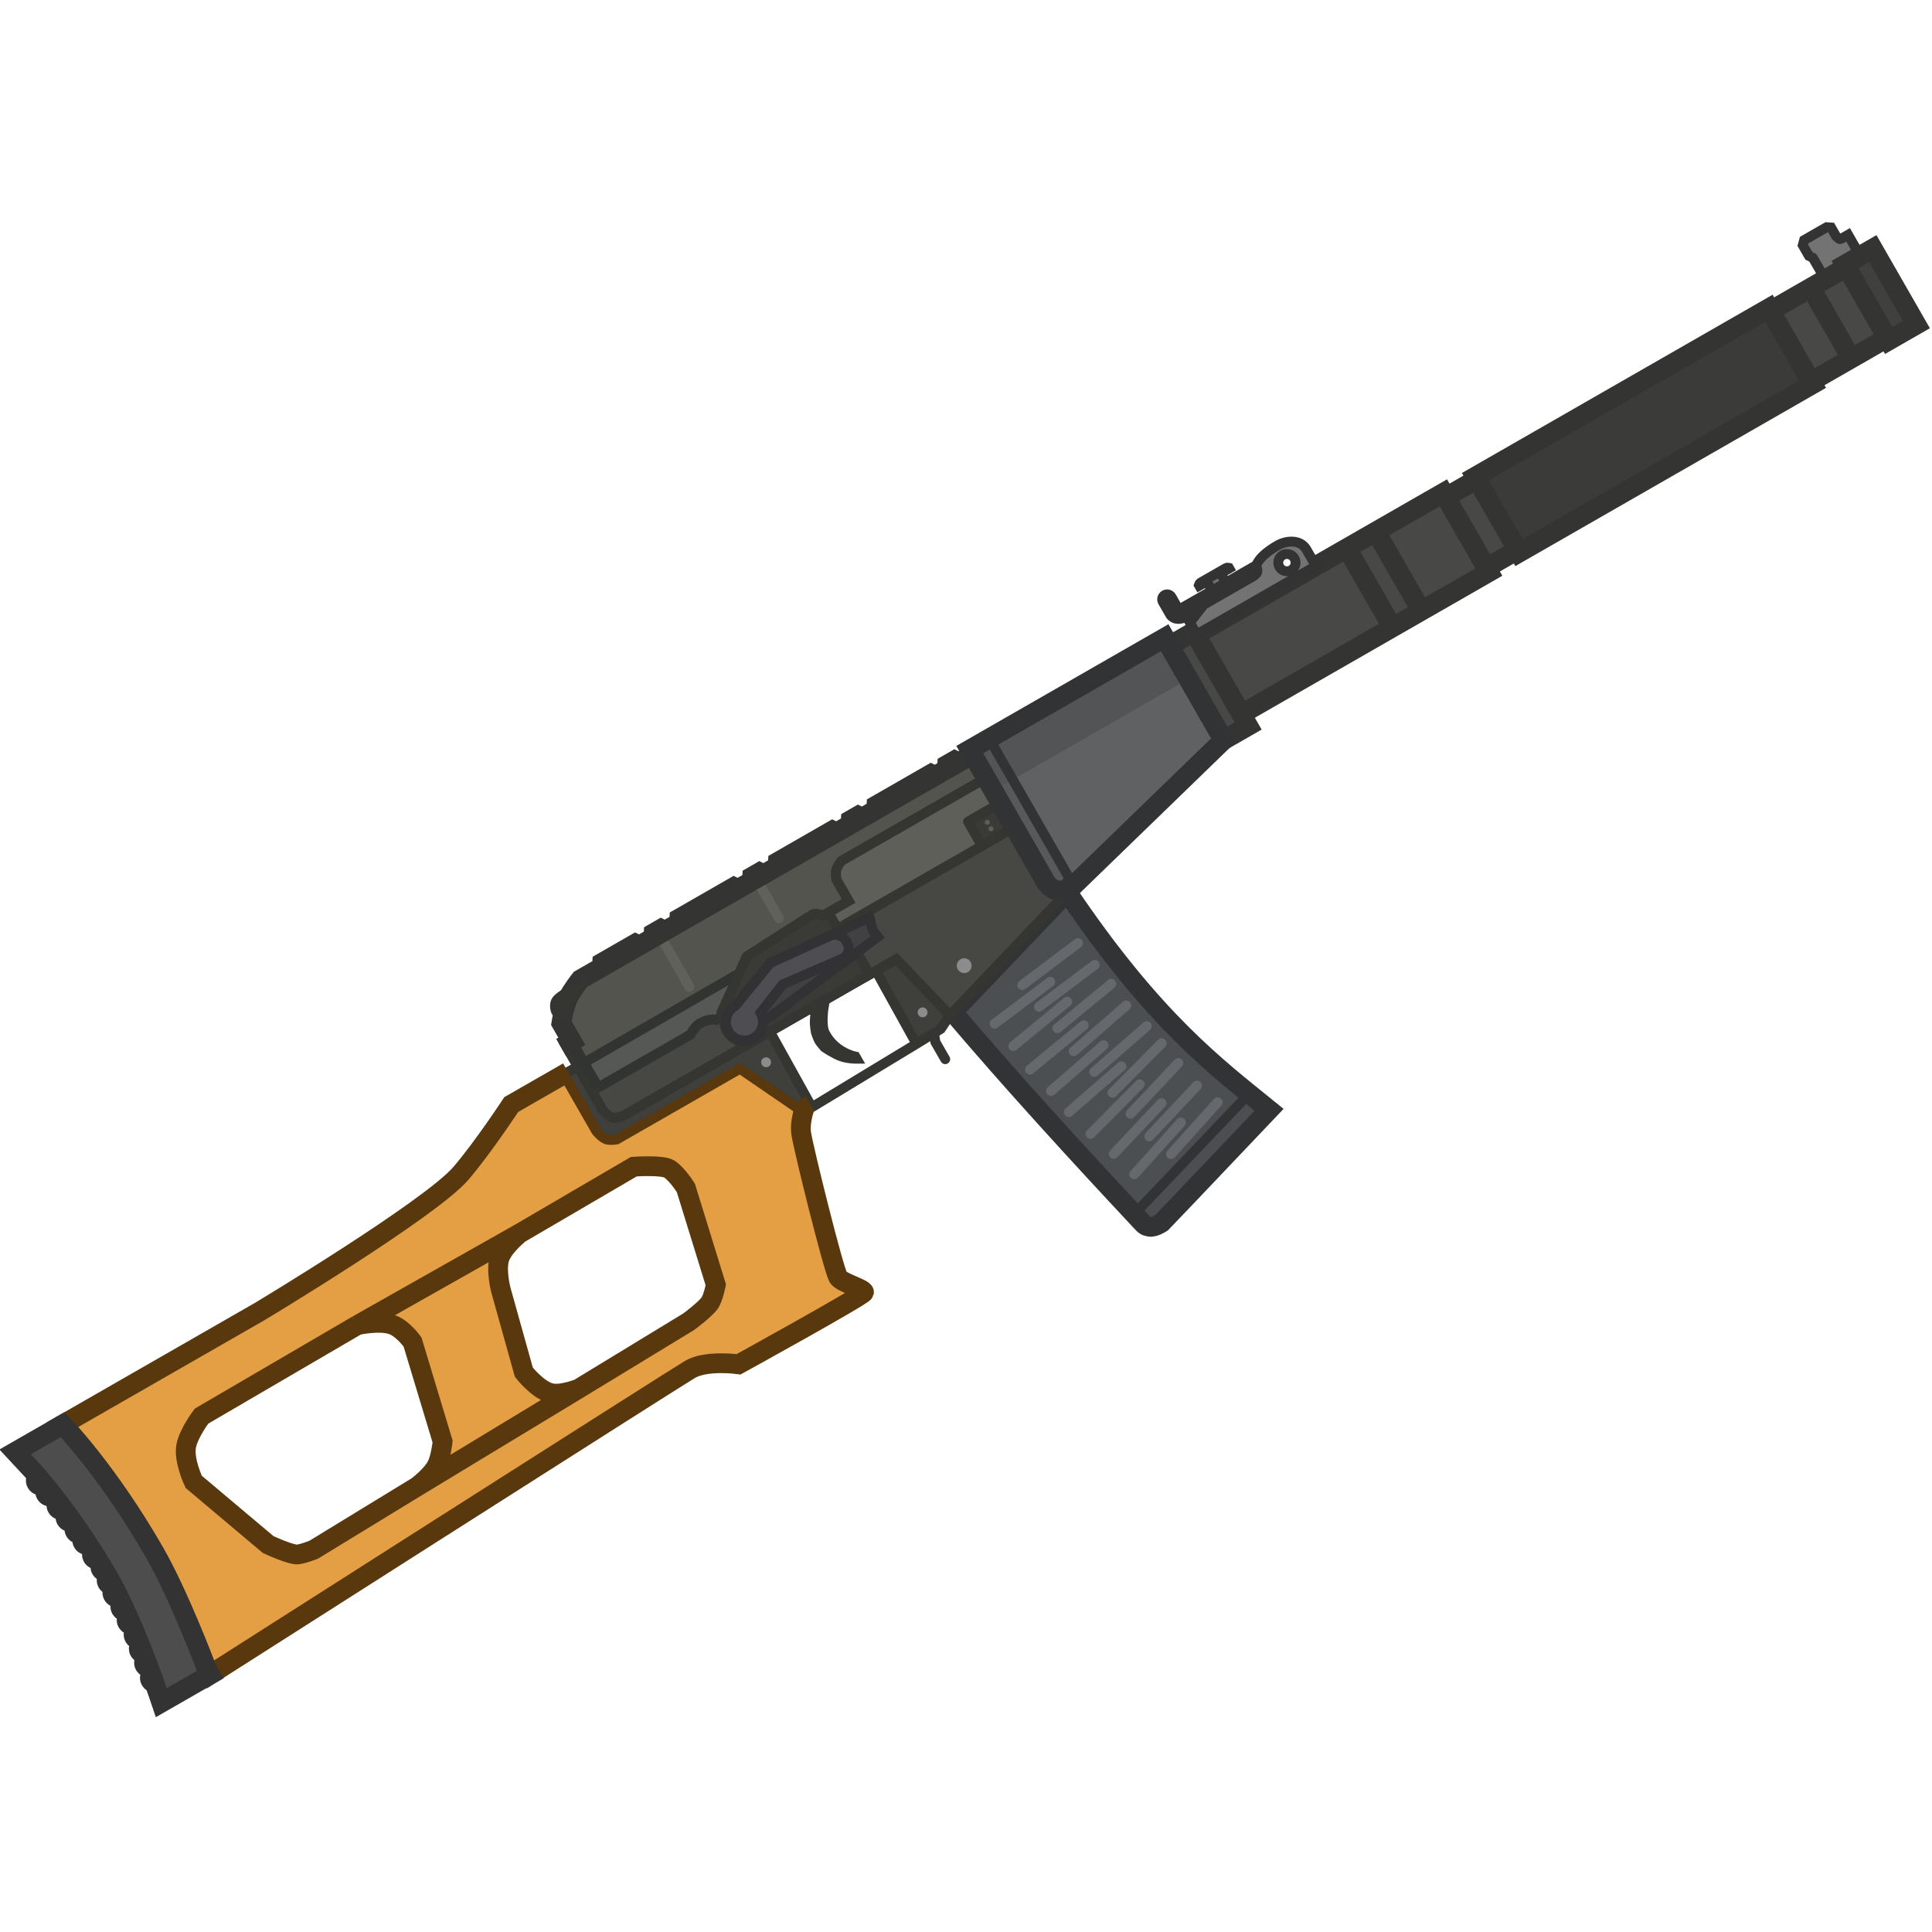 <?xml version="1.0" encoding="UTF-8" standalone="no"?>
<svg
   width="110"
   height="110"
   viewBox="0 0 110 110"
   fill="none"
   version="1.1"
   id="svg58"
   sodipodi:docname="vss.svg"
   xml:space="preserve"
   inkscape:export-filename="vss.svg"
   inkscape:export-xdpi="96"
   inkscape:export-ydpi="96"
   inkscape:version="1.4 (1:1.4+202410161351+e7c3feb100)"
   xmlns:inkscape="http://www.inkscape.org/namespaces/inkscape"
   xmlns:sodipodi="http://sodipodi.sourceforge.net/DTD/sodipodi-0.dtd"
   xmlns="http://www.w3.org/2000/svg"
   xmlns:svg="http://www.w3.org/2000/svg"><defs
     id="defs58" /><sodipodi:namedview
     id="namedview58"
     pagecolor="#ffffff"
     bordercolor="#000000"
     borderopacity="0.25"
     inkscape:showpageshadow="2"
     inkscape:pageopacity="0.0"
     inkscape:pagecheckerboard="0"
     inkscape:deskcolor="#d1d1d1"
     showguides="false"
     inkscape:zoom="5.1499433"
     inkscape:cx="21.456547"
     inkscape:cy="5.3398647"
     inkscape:window-width="2560"
     inkscape:window-height="1368"
     inkscape:window-x="0"
     inkscape:window-y="0"
     inkscape:window-maximized="1"
     inkscape:current-layer="svg58" /><g
     id="g58"
     transform="matrix(0.122,-0.07,0.07,0.122,-4.856,74.349)"><path
       d="m 411.5,113 -1.867,-0.718 -0.133,0.347 V 113 Z m -2,8 c 0,1.105 0.895,2 2,2 1.105,0 2,-0.895 2,-2 z m 2.633,-15.218 -2.5,6.5 3.734,1.436 2.5,-6.5 z M 409.5,113 v 8 h 4 v -8 z"
       fill="#353531"
       id="path1" /><path
       fill-rule="evenodd"
       clip-rule="evenodd"
       d="M 274.5,76 V 49.5 H 281 V 70 c 0,0 0.566,3.219 2,4.5 1.382,1.234 4.5,1.5 4.5,1.5 h 67.5 0.5 l -0.5,35 h -4 L 337.5,83 H 280 c 0,0 -2.408,-0.866 -3.5,-2 -1.458,-1.515 -2,-5 -2,-5 z m 130,33.812 13,-0.312 4.5,-3 L 414.5,76 H 405 Z"
       fill="#3f3f3b"
       id="path2" /><path
       d="m 355,111 h -4 L 337.5,83 H 280 c 0,0 -2.408,-0.866 -3.5,-2 -1.458,-1.515 -2,-5 -2,-5 V 49.5 H 281 V 70 c 0,0 0.566,3.219 2,4.5 1.382,1.234 4.5,1.5 4.5,1.5 H 355 m 0,35 0.5,-35 m -0.5,0 h 59.5 M 355,76 h 0.5 M 422,106.5 414.5,76 m 0,0 H 405 m 0,0 h -49.5 m -0.5,35 49.5,-1.188 M 405,76 404.5,109.812 416.047,109.478 422,106.5"
       stroke="#353531"
       stroke-width="4"
       id="path3"
       sodipodi:nodetypes="cccccccccccccccccccccccccccccc" /><path
       fill-rule="evenodd"
       clip-rule="evenodd"
       d="m 28,71.5 c 0,0 6.5,25.5 6.5,63.5 0,19.818 -5,50.5 -5,50.5 v 3.5 c 0,0 224.5,-10.5 230,-10.5 7.693,0 18,8 18,8 0,0 57.5,1 58.5,0 0.492,-0.492 -0.953,-2.437 -2.548,-4.583 C 331.806,179.701 330,177.27 330,176 c 0,-4 13.5,-51.5 16,-58 1.361,-3.539 5,-7 5,-7 L 337.5,83 H 280 c 0,0 -2.408,-0.866 -3.5,-2 -1.458,-1.515 -2,-5 -2,-5 V 49.5 H 250 c 0,0 -18.501,9.373 -31.5,14 -17.903,6.372 -98.5,8 -98.5,8 z m 39,32.5 c 3.447,-4.107 11.5,-7.5 11.5,-7.5 L 151.5,95.942 227,96.431 280.5,96 c 0,0 10.485,5.04 12,8 1.814,3.545 2,10 2,10 l -9,40 c 0,0 -3.212,3.709 -5.5,5 -2.64,1.49 -11.5,2.5 -11.5,2.5 l -52,1.346 L 140,164.654 91,166 c 0,0 -4.075,-0.547 -6.5,-1.5 -2.525,-0.992 -8.5,-9.5 -8.5,-9.5 l -13.5,-37 c 0,0 0.724,-9.5 4.5,-14 z"
       fill="#e49f44"
       id="path4" /><path
       d="m 151.5,95.942 c 0,0 8.921,2.743 12.5,7.058 2.848,3.434 3.5,10 3.5,10 l -9.5,41 c 0,0 -3.576,4.899 -6.5,7 -3.827,2.749 -11.5,3.654 -11.5,3.654 l 76.5,-1.808 c 0,0 -7.19,-0.998 -10.5,-3.846 -4.178,-3.595 -5.5,-13 -5.5,-13 l 8.5,-33.5 c 0,0 2.208,-8.141 6,-11.5 3.754,-3.325 12,-4.569 12,-4.569 z"
       fill="#e49f44"
       id="path5" /><path
       d="M 151.5,95.942 78.5,96.5 c 0,0 -8.053,3.393 -11.5,7.5 -3.776,4.5 -4.5,14 -4.5,14 l 13.5,37 c 0,0 5.975,8.508 8.5,9.5 2.425,0.953 6.5,1.5 6.5,1.5 L 140,164.654 m 11.5,-68.712 c 0,0 8.921,2.743 12.5,7.058 2.848,3.434 3.5,10 3.5,10 l -9.5,41 c 0,0 -3.576,4.899 -6.5,7 -3.827,2.749 -11.5,3.654 -11.5,3.654 m 11.5,-68.712 75.5,0.489 m -87,68.223 76.5,-1.808 m 0,0 52,-1.346 c 0,0 8.86,-1.01 11.5,-2.5 2.288,-1.291 5.5,-5 5.5,-5 l 9,-40 c 0,0 -0.186,-6.455 -2,-10 -1.515,-2.96 -12,-8 -12,-8 L 227,96.431 m -10.5,66.415 c 0,0 -7.19,-0.998 -10.5,-3.846 -4.178,-3.595 -5.5,-13 -5.5,-13 l 8.5,-33.5 c 0,0 2.208,-8.141 6,-11.5 3.754,-3.325 12,-4.569 12,-4.569 M 29.5,189 v -3.5 c 0,0 5,-30.682 5,-50.5 0,-38 -6.5,-63.5 -6.5,-63.5 H 120 c 0,0 80.597,-1.628 98.5,-8 12.999,-4.627 31.5,-14 31.5,-14 h 24.5 V 76 c 0,0 0.542,3.485 2,5 1.092,1.134 3.5,2 3.5,2 h 57.5 l 13.5,28 c 0,0 -3.639,3.461 -5,7 -2.5,6.5 -16,54 -16,58 0,1.27 1.806,3.701 3.452,5.917 1.595,2.146 3.04,4.091 2.548,4.583 -1,1 -58.5,0 -58.5,0 0,0 -10.308,-8 -18,-8 C 254,178.5 29.5,189 29.5,189 Z"
       stroke="#59380d"
       stroke-width="4"
       id="path6" /><path
       d="M 276.5,49.5 H 250 c 0,0 -18.501,9.373 -31.5,14 -17.903,6.372 -98.5,8 -98.5,8 H 28 c 0,0 6.5,25.5 6.5,63.5 0,19.818 -5,50.5 -5,50.5 v 3.5 c 0,0 224.5,-10.5 230,-10.5 7.692,0 18,8 18,8 0,0 57.5,1 58.5,0 0.492,-0.492 -0.953,-2.437 -2.548,-4.583 C 331.806,179.701 330,177.27 330,176 c 0,-4 13.5,-51.5 16,-58 1.361,-3.539 5,-7 5,-7 v -1 h -1 M 151.5,95.942 78.5,96.5 c 0,0 -8.053,3.393 -11.5,7.5 -3.776,4.5 -4.5,14 -4.5,14 l 13.5,37 c 0,0 5.975,8.508 8.5,9.5 2.425,0.953 6.5,1.5 6.5,1.5 L 140,164.654 m 11.5,-68.712 c 0,0 8.921,2.743 12.5,7.058 2.848,3.434 3.5,10 3.5,10 l -9.5,41 c 0,0 -3.576,4.899 -6.5,7 -3.827,2.749 -11.5,3.654 -11.5,3.654 m 11.5,-68.712 75.5,0.489 m -87,68.223 76.5,-1.808 m 0,0 52,-1.346 c 0,0 8.86,-1.01 11.5,-2.5 2.288,-1.291 5.5,-5 5.5,-5 l 9,-40 c 0,0 -0.186,-6.455 -2,-10 -1.515,-2.96 -12,-8 -12,-8 L 227,96.431 m -10.5,66.415 c 0,0 -7.19,-0.998 -10.5,-3.846 -4.178,-3.595 -5.5,-13 -5.5,-13 l 8.5,-33.5 c 0,0 2.208,-8.141 6,-11.5 3.754,-3.325 12,-4.569 12,-4.569"
       stroke="#59380d"
       stroke-width="8"
       id="path7" /><path
       d="M 5.837,71.5 H 28 c 0,0 6.5,25.5 6.5,63.5 0,19.818 -5,50.5 -5,50.5 V 189 H 6.649 L 7.337,185.5 c 0,0 0.354,-1.81 0.89,-4.836 -0.537,-0.359 -0.89,-0.97 -0.89,-1.664 0,-0.937 0.644,-1.723 1.514,-1.94 0.151,-0.893 0.308,-1.841 0.47,-2.837 -0.589,-0.348 -0.984,-0.989 -0.984,-1.723 0,-0.956 0.671,-1.755 1.567,-1.953 0.119,-0.769 0.238,-1.556 0.358,-2.36 -0.556,-0.355 -0.925,-0.978 -0.925,-1.687 0,-0.913 0.612,-1.683 1.447,-1.923 0.115,-0.818 0.229,-1.647 0.341,-2.486 -0.479,-0.365 -0.788,-0.942 -0.788,-1.591 0,-0.832 0.508,-1.546 1.232,-1.847 0.118,-0.953 0.234,-1.914 0.345,-2.879 -0.64,-0.333 -1.076,-1.003 -1.076,-1.774 0,-0.925 0.628,-1.703 1.48,-1.932 0.076,-0.745 0.15,-1.491 0.219,-2.235 -0.706,-0.308 -1.199,-1.013 -1.199,-1.833 0,-0.94 0.648,-1.729 1.523,-1.943 0.067,-0.866 0.127,-1.726 0.181,-2.579 -0.964,-0.143 -1.704,-0.974 -1.704,-1.978 0,-1.074 0.847,-1.95 1.909,-1.998 0.019,-0.505 0.036,-1.006 0.049,-1.502 l 0.002,-0.074 c -0.842,-0.235 -1.46,-1.009 -1.46,-1.926 0,-0.931 0.637,-1.714 1.498,-1.937 -0.003,-0.786 -0.008,-1.566 -0.017,-2.341 -0.588,-0.349 -0.981,-0.989 -0.981,-1.722 0,-0.708 0.368,-1.33 0.923,-1.685 -0.019,-0.814 -0.041,-1.621 -0.066,-2.421 -0.789,-0.268 -1.357,-1.015 -1.357,-1.894 0,-0.826 0.5,-1.535 1.214,-1.84 -0.048,-1.084 -0.102,-2.154 -0.161,-3.21 -0.89,-0.203 -1.554,-0.999 -1.554,-1.95 0,-0.864 0.547,-1.599 1.314,-1.879 -0.038,-0.552 -0.078,-1.1 -0.119,-1.644 -0.96,-0.147 -1.696,-0.976 -1.696,-1.977 0,-0.887 0.578,-1.64 1.378,-1.901 -0.063,-0.709 -0.128,-1.409 -0.195,-2.101 -1.068,-0.041 -1.921,-0.92 -1.921,-1.998 0,-0.936 0.643,-1.722 1.512,-1.94 -0.077,-0.696 -0.156,-1.383 -0.237,-2.06 h -0.038 c -1.105,0 -2,-0.895 -2,-2 0,-0.946 0.657,-1.739 1.54,-1.947 -0.141,-1.056 -0.285,-2.084 -0.431,-3.083 -0.113,0.02 -0.229,0.03 -0.347,0.03 -1.105,0 -2,-0.895 -2,-2 0,-1.016 0.758,-1.855 1.739,-1.983 -0.102,-0.629 -0.204,-1.244 -0.306,-1.845 -0.155,0.038 -0.317,0.059 -0.484,0.059 -1.105,0 -2,-0.895 -2,-2 0,-1.031 0.78,-1.879 1.782,-1.988 C 8.698,84.046 8.569,83.374 8.441,82.728 Z"
       fill="#4d4d4d"
       stroke="#333333"
       stroke-width="8"
       id="path8"
       sodipodi:nodetypes="ccscccccsccsccsccsccsccsccscscsccsccsccsccsccsccssccssccssccc" /><path
       d="M 379.5,78 V 76 H 375 v 3 c 0,0 -1.326,1.764 -2,3 -0.712,1.306 -1.5,3.5 -1.5,3.5 0,0 -0.5,2.5 -0.5,3.5 0,1 0.5,3.5 0.5,3.5 0,0 2.053,4.244 4,6.5 1.993,2.309 5,4 5,4 v -1 c 0,0 -6.5,-5.5 -6,-14.5 0.204,-3.679 5,-9.5 5,-9.5 z"
       fill="#353531"
       stroke="#353531"
       stroke-width="4"
       id="path9" /><path
       d="m 482.5,88.5 5.5,-1.692 c 0,0 2.843,29.477 6.5,47.692 3.021,15.045 5.76,23.155 10.5,37.5 2.062,6.24 4.946,14.73 7.088,21 l 0.341,1 c 1.508,4.412 2.571,7.5 2.571,7.5 v 2.5 h -3 c 0,0 -2.5,0.5 -5.5,1.5 -1.708,0.569 -4,2.5 -4,2.5 l -48,14 c 0,0 -3.457,0.259 -5,-1 -1.353,-1.104 -1.194,-1.5 -2,-4 -0.139,-0.432 -0.454,-1.67 -0.893,-3.5 -2.101,-8.761 -7.039,-31.092 -9.107,-43.5 0,0 -3.649,-14.87 -5.5,-24.5 -1.866,-9.71 -4,-25 -4,-25 0,0 -1.658,-1.634 -2,-3 -1,-4 -2.375,-11.5 -2.375,-11.5 l 4.875,-1.5 z"
       fill="#4c4f52"
       id="path10" /><path
       d="m 512.429,194 c -0.111,-0.326 -0.225,-0.66 -0.341,-1 -2.142,-6.27 -5.026,-14.76 -7.088,-21 -4.74,-14.345 -7.479,-22.455 -10.5,-37.5 C 490.843,116.285 488,86.808 488,86.808 l -5.5,1.692 -54,16 -4.875,1.5 c 0,0 1.375,7.5 2.375,11.5 0.342,1.366 2,3 2,3 0,0 2.134,15.29 4,25 1.851,9.63 5.5,24.5 5.5,24.5 2.068,12.408 7.006,34.739 9.107,43.5 M 512.429,194 c 1.508,4.412 2.571,7.5 2.571,7.5 v 2.5 h -3 c 0,0 -2.5,0.5 -5.5,1.5 -1.708,0.569 -4,2.5 -4,2.5 l -48,14 c 0,0 -3.457,0.259 -5,-1 -1.353,-1.104 -1.194,-1.5 -2,-4 -0.139,-0.432 -0.454,-1.67 -0.893,-3.5 m 65.822,-19.5 -65.822,19.5"
       stroke="#313335"
       stroke-width="4"
       id="path11" /><path
       d="m 482.5,88.5 5.5,-1.692 c 4.532,62.808 17.194,91.742 27,117.192 -28.63,8.497 -40.36,12.126 -60.5,18 0,0 -3.457,0.259 -5,-1 -1.353,-1.104 -1.398,-1.443 -2,-4 -8.632,-36.665 -17.09,-74.511 -23.875,-111 l 4.875,-1.5 z"
       stroke="#313335"
       stroke-width="8"
       id="path12"
       sodipodi:nodetypes="ccccssccc" /><path
       d="M 281,49.5 V 70 c 0,0 0.566,3.219 2,4.5 1.382,1.234 4.5,1.5 4.5,1.5 H 346 c 0,0 -3.93,-2.864 -5,-6 -1.5,-4.397 1.5,-9 1.5,-9 H 339 c 0,0 -2,-2 -6.5,-2 -2.285,0 -5.5,2 -5.5,2 H 284 V 39.5 h -3 z"
       fill="#474743"
       id="path13" /><path
       d="M 422,106.5 414.5,76 H 402 V 53.5 h 66 c 0,0 -2,-0.5 -2,-2.5 0,-2 2,-2.5 2,-2.5 V 46 c 0,0 1.69,-1.5 3,-1.5 2,0 3.5,1 3.5,1 h 8 v 8 26 c 0,0 0.491,3.307 2,4.5 1.412,1.117 4.5,2.5 4.5,2.5 l -6.5,2 z"
       fill="#474743"
       id="path14" /><path
       d="M 281,49.5 V 70 c 0,0 0.566,3.219 2,4.5 1.382,1.234 4.5,1.5 4.5,1.5 H 346 c 0,0 -3.93,-2.864 -5,-6 -1.5,-4.397 1.5,-9 1.5,-9 H 339 c 0,0 -2,-2 -6.5,-2 -2.285,0 -5.5,2 -5.5,2 H 284 V 39.5 h -3 z"
       stroke="#353531"
       stroke-width="4"
       id="path15" /><path
       d="M 422,106.5 414.5,76 H 402 V 53.5 h 66 c 0,0 -2,-0.5 -2,-2.5 0,-2 2,-2.5 2,-2.5 V 46 c 0,0 1.69,-1.5 3,-1.5 2,0 3.5,1 3.5,1 h 8 v 8 26 c 0,0 0.491,3.307 2,4.5 1.412,1.117 4.5,2.5 4.5,2.5 l -6.5,2 z"
       stroke="#353531"
       stroke-width="4"
       id="path16" /><path
       d="m 482.5,13.5 v 66 c 0,0 0.491,3.307 2,4.5 1.412,1.117 4.5,2.5 4.5,2.5 L 573.5,65.024 V 13.5 Z"
       fill="#606162"
       stroke="#323334"
       stroke-width="8"
       id="path17"
       style="stroke:none"
       sodipodi:nodetypes="ccccccc" /><path
       style="fill:#58595a;fill-opacity:1;fill-rule:evenodd;stroke:none;stroke-width:4;stroke-linejoin:round;stroke-dasharray:none;stroke-opacity:1"
       d="m 491.529,82.438 v -66.604 l -7.866,1.018 -1.574,3.336 0.684,61.878 3.56,2.936 z"
       id="path59"
       sodipodi:nodetypes="ccccccc" /><rect
       style="fill:#535455;fill-opacity:1;fill-rule:evenodd;stroke:none;stroke-width:4;stroke-linejoin:round;stroke-dasharray:none;stroke-opacity:1"
       id="rect60"
       width="92.523"
       height="21.992"
       x="480.685"
       y="14.477" /><path
       style="fill:none;fill-opacity:1;fill-rule:evenodd;stroke:#323334;stroke-width:4;stroke-linejoin:round;stroke-dasharray:none;stroke-opacity:1"
       d="M 491.529,82.438 V 19.577 l -7.866,-2.933 -1.574,7.288 0.684,58.134 3.56,2.936 z"
       id="path59-5"
       sodipodi:nodetypes="ccccccc" /><path
       d="M 573.5,65.024 V 21 h 9 l 2.5,1.5 v 42.524 h -2.5 z"
       fill="#484847"
       stroke="#343432"
       stroke-width="8"
       id="path18"
       sodipodi:nodetypes="ccccccc" /><path
       d="m 894.571,23.452 h -17 v -9 l -1,-1.5 v -5 l 1.5,-1.5 h 10.5 l 1.5,1 v 4 l 0.5,1.5 c 0.195,0.586 1,0.5 1,0.5 h 3 z"
       fill="#737373"
       stroke="#333333"
       stroke-width="4"
       id="path19" /><path
       d="m 585,59.5 v -37 h 56.5 14 13.5 31.5 175 13.5 v 37 H 875.5 700.5 669 655.5 Z"
       fill="#40403f"
       id="path20"
       style="fill:#484847;fill-opacity:1" /><path
       d="m 700.5,24.5 v 33 m 0,-33 V 22.5 H 669 m 31.5,2 h 170.289 m -170.289,33 V 59.5 H 669 m 31.5,-2 H 870.789 M 669,22.5 v 37 m 0,-37 h -13.5 m 13.5,37 h -13.5 m 0,-37 h -14 -56.5 v 37 h 70.5 m 0,-37 v 37 M 870.789,24.5 H 889 v 33 h -18.211 m 0,-33 v 33"
       stroke="#343432"
       stroke-width="8"
       id="path21"
       sodipodi:nodetypes="ccccccccccccccccccccccccccccccc" /><path
       d="m 599.583,11.124 h 6.5 V 5.922 h 4 V 5.624 c 0,0 -0.563,-0.5 -1,-0.5 h -12 c -0.437,1e-5 -1,0.5 -1,0.5 v 0.298 h 3.5 z"
       fill="#707070"
       stroke="#333333"
       stroke-width="4"
       id="path22"
       sodipodi:nodetypes="ccccccccccc" /><path
       d="M 887.528,58.728 V 23.272 h 12.944 v 35.457 z"
       fill="#3b3b3a"
       stroke="#343432"
       stroke-width="8"
       id="path23"
       style="fill:#40403f;fill-opacity:1;stroke:#343432;stroke-opacity:1"
       sodipodi:nodetypes="ccccc" /><path
       d="M 715,58.728 V 23.272 h 137 v 35.457 z"
       fill="#393938"
       stroke="#343432"
       stroke-width="8"
       id="path24"
       style="fill:#3b3b3a;fill-opacity:1;stroke:#343432;stroke-opacity:1"
       sodipodi:nodetypes="ccccc" /><path
       d="m 584.046,4.252 c -1.4e-4,-1.104 -0.895,-1.999 -1.999,-1.999 -1.103,5.05e-4 -1.999,0.895 -1.998,1.999 l -2.3e-4,5.996 c 6.3e-4,0.257 0.092,0.725 0.165,0.944 0.149,0.447 0.427,0.974 0.92,1.468 1.007,1.006 2.604,1.585 4.911,1.585 l 36.976,2.31e-4 c 1.104,-1.48e-4 1.999,-0.895 1.999,-1.999 -1.4e-4,-1.104 -0.895,-1.999 -1.999,-1.998 l -36.976,-2.31e-4 c -0.839,-6e-6 -1.367,-0.105 -1.679,-0.21 -0.156,-0.052 -0.257,-0.103 -0.319,-0.141 z"
       fill="#433f37"
       stroke="#38352e"
       stroke-width="4.026"
       stroke-miterlimit="3.994"
       stroke-linecap="round"
       id="path19-0"
       style="fill:#737373;fill-opacity:1;stroke:#333333;stroke-opacity:1" /><path
       fill-rule="evenodd"
       clip-rule="evenodd"
       d="m 585.364,17 v 5.5 H 641 V 14.889 C 641,9.746 635.483,7.55 631.77,7.55 622.27,7.55 620,10.5 620,10.5 c -0.221,3.427 -2.272,3 -5.5,3 H 593.798 Z M 631.5,19 c 1.933,0 3.5,-1.567 3.5,-3.5 0,-1.933 -1.567,-3.5 -3.5,-3.5 -1.933,0 -3.5,1.567 -3.5,3.5 0,1.933 1.567,3.5 3.5,3.5 z"
       fill="#737373"
       stroke="#333333"
       stroke-width="4"
       id="path26"
       sodipodi:nodetypes="cccssccccsssss" /><path
       fill-rule="evenodd"
       clip-rule="evenodd"
       d="m 284,39.5 v 10 l 72.5,-0.15 6,-4.35 c 0,0 30,-1.5 31.5,-1.5 1.68,0 3.5,2.5 3.5,2.5 h 12 V 36 c 0,0 0.887,-2.387 2,-3.5 1.113,-1.113 3.5,-2 3.5,-2 h 67.5 v -11 h -183 c 0,0 -5.112,2.035 -8,4 -3.313,2.254 -7.5,7.5 -7.5,7.5 z"
       fill="#54544f"
       id="path27" /><path
       d="M 284,49.5 V 61 h 43 c 0,0 3.215,-2 5.5,-2 4.5,0 6.5,2 6.5,2 h 3.5 v -1.5 l 14,-10.15 z"
       fill="#555855"
       id="path28" /><path
       d="M 284,61 V 39.5 m 0,21.5 h 43 c 0,0 3.215,-2 5.5,-2 4.5,0 6.5,2 6.5,2 h 3.5 v -1.5 l 14,-10.15 M 284,61 V 49.5 m 0,-10 V 31 c 0,0 4.187,-5.246 7.5,-7.5 2.888,-1.965 8,-4 8,-4 h 183 v 11 H 415 c 0,0 -2.387,0.887 -3.5,2 -1.113,1.113 -2,3.5 -2,3.5 v 10 h -12 c 0,0 -1.82,-2.5 -3.5,-2.5 -1.5,0 -31.5,1.5 -31.5,1.5 l -6,4.35 M 284,39.5 v 10 m 0,0 72.5,-0.15"
       stroke="#323432"
       stroke-width="4"
       id="path29" /><path
       d="M 336.25,19.5 V 44"
       stroke="#61615b"
       stroke-width="4"
       stroke-linecap="round"
       id="path30" /><path
       d="M 381.5,19.5 V 38"
       stroke="#61615b"
       stroke-width="4"
       stroke-linecap="round"
       id="path31" /><path
       d="M 482.5,19.5 H 336.25 M 279,39.5 h 5 V 31 c 0,0 4.187,-5.246 7.5,-7.5 2.888,-1.965 8,-4 8,-4 h 10 m 0,0 1,-1.5 H 326 l 1,1.5 m -17.5,0 H 327 m 0,0 h 9.25 m 0,0 H 339 L 338,18 h -3.5 l -1,1.5 z m 9.25,0 1,-1.5 H 372 l 1,1.5 z m 34,0 1,-1.5 h 3.5 l 1,1.5 z m 12,0 1,-1.5 H 418 l 1,1.5 z m 34,0 1,-1.5 h 3.5 l 1,1.5 z m 12,0 1,-1.5 H 464 l 1,1.5 z m 33,0 1,-1.5 h 3.5 l 1,1.5 z"
       stroke="#343432"
       stroke-width="8"
       id="path32" /><path
       d="m 291.5,23.5 c 1.012,-0.688 2.296,-1.385 3.538,-2 0,0 -5.538,-0.5 -8.038,0.5 -1.71,0.684 -2.5,3 -2.5,4 0,1.285 1.64,2.5 1.64,2.5 1.504,-1.67 3.561,-3.776 5.36,-5 z"
       fill="#353531"
       stroke="#353531"
       stroke-width="4"
       id="path33" /><path
       fill-rule="evenodd"
       clip-rule="evenodd"
       d="m 342.5,61 v -1.5 l 20,-14.5 c 0,0 30,-1.5 31.5,-1.5 1.68,0 3.5,2.5 3.5,2.5 h 2.5 v 7.5 h 2 V 76 h -56 c 0,0 -3.93,-2.864 -5,-6 -1.5,-4.397 1.5,-9 1.5,-9 z"
       fill="#3a3a36"
       id="path34" /><path
       d="M 409.5,36 V 46 H 400 v 7.5 h 2 66 c 0,0 -2,-0.5 -2,-2.5 0,-2 2,-2.5 2,-2.5 V 46 c 0,0 1.69,-1.5 3,-1.5 2,0 3.5,1 3.5,1 h 8 v -15 H 415 c 0,0 -2.387,0.887 -3.5,2 -1.113,1.113 -2,3.5 -2,3.5 z"
       fill="#5f5f59"
       id="path35"
       sodipodi:nodetypes="ccccccsccsccccsc" /><path
       d="M 402,53.5 V 76 h -56 c 0,0 -3.93,-2.864 -5,-6 -1.5,-4.397 1.5,-9 1.5,-9 v -1.5 l 20,-14.5 c 0,0 30,-1.5 31.5,-1.5 1.68,0 3.5,2.5 3.5,2.5 h 2.5 m 2,7.5 h 66 v -8 h 14.5 v -15 H 415 c 0,0 -2.387,0.887 -3.5,2 -1.113,1.113 -2,3.5 -2,3.5 V 46 H 400 m 2,7.5 h -2 V 46"
       stroke="#353531"
       stroke-width="4"
       id="path36"
       sodipodi:nodetypes="cccscccsccccccccscccccc" /><path
       id="rect59"
       style="fill:#3a3a36;fill-rule:evenodd;stroke:#353531;stroke-width:4;stroke-linejoin:round"
       d="M 467.372,42.193 H 482.5 V 53.5 h -15.128 z"
       sodipodi:nodetypes="ccccc" /><circle
       cx="348"
       cy="86"
       r="2"
       fill="#8c8c8c"
       id="circle36" /><circle
       cx="413"
       cy="100"
       r="2"
       fill="#8c8c8c"
       id="circle37" /><circle
       cx="474"
       cy="46.33"
       r="1"
       fill="#8c8c8c"
       id="circle38"
       style="fill:#5f5f59;fill-opacity:1" /><circle
       cx="474"
       cy="49.33"
       r="1"
       fill="#8c8c8c"
       id="circle39"
       style="fill:#5f5f59;fill-opacity:1" /><path
       d="M 482.5,17.243 V 79.5 c 0,0 0.491,3.307 2,4.5 1.412,1.117 4.5,2.5 4.5,2.5 L 573.5,65.024 V 17.243 Z"
       fill="#606162"
       stroke="#323334"
       stroke-width="8"
       id="path17-1"
       style="fill:none"
       sodipodi:nodetypes="ccccccc" /><circle
       cx="437"
       cy="92"
       r="3"
       fill="#8c8c8c"
       id="circle40" /><path
       d="m 341,67.5 c 0,4.142 3.358,7.5 7.5,7.5 2.778,0 5.204,-1.511 6.5,-3.756 L 412.5,64.5 412,61 l 1.5,-5 -44,-4 -21,8 c -4.142,0 -7.5,3.358 -7.5,7.5 z"
       fill="#414144"
       stroke="#323234"
       stroke-width="4"
       id="path40" /><path
       d="m 348.5,75 c 4.142,0 7.5,-3.358 7.5,-7.5 L 369.5,62 396,65 c 0,0 4.5,0 4.5,-5 0,-5 -4.5,-5.5 -4.5,-5.5 l -26.5,-2.5 -21,8 c -4.142,0 -7.5,3.358 -7.5,7.5 0,4.142 3.358,7.5 7.5,7.5 z"
       fill="#4e4d51"
       stroke="#323234"
       stroke-width="4"
       id="path41" /><path
       d="m 481.5,107 -28,3.5"
       stroke="#65696d"
       stroke-width="4"
       stroke-linecap="round"
       id="path42" /><path
       d="m 464,115 -28,3.5"
       stroke="#65696d"
       stroke-width="4"
       stroke-linecap="round"
       id="path43" /><path
       d="m 483,118 -28,3.5"
       stroke="#65696d"
       stroke-width="4"
       stroke-linecap="round"
       id="path44" /><path
       d="m 465.91,125.386 -27.819,4.728"
       stroke="#65696d"
       stroke-width="4"
       stroke-linecap="round"
       id="path45" /><path
       d="m 484.973,128 -27.819,4.728"
       stroke="#65696d"
       stroke-width="4"
       stroke-linecap="round"
       id="path46" /><path
       d="m 466.973,137 -27.819,4.728"
       stroke="#65696d"
       stroke-width="4"
       stroke-linecap="round"
       id="path47" /><path
       d="m 485.903,138.62 -27.679,5.488"
       stroke="#65696d"
       stroke-width="4"
       stroke-linecap="round"
       id="path48" /><path
       d="m 469.929,148 -27.679,5.489"
       stroke="#65696d"
       stroke-width="4"
       stroke-linecap="round"
       id="path49" /><path
       d="m 488.929,150 -27.679,5.489"
       stroke="#65696d"
       stroke-width="4"
       stroke-linecap="round"
       id="path50" /><path
       d="m 471.929,159 -27.679,5.489"
       stroke="#65696d"
       stroke-width="4"
       stroke-linecap="round"
       id="path51" /><path
       d="m 490.709,159 -27.206,7.488"
       stroke="#65696d"
       stroke-width="4"
       stroke-linecap="round"
       id="path52" /><path
       d="m 474.709,169 -27.206,7.488"
       stroke="#65696d"
       stroke-width="4"
       stroke-linecap="round"
       id="path53" /><path
       d="m 492.576,169.312 -27.002,8.194"
       stroke="#65696d"
       stroke-width="4"
       stroke-linecap="round"
       id="path54" /><path
       d="m 478.595,180 -27.002,8.194"
       stroke="#65696d"
       stroke-width="4"
       stroke-linecap="round"
       id="path55" /><path
       d="m 494.595,181 -27.002,8.194"
       stroke="#65696d"
       stroke-width="4"
       stroke-linecap="round"
       id="path56" /><path
       d="m 481.498,190.693 -26.808,8.808"
       stroke="#65696d"
       stroke-width="4"
       stroke-linecap="round"
       id="path57" /><path
       d="m 498.48,191 -26.808,8.809"
       stroke="#65696d"
       stroke-width="4"
       stroke-linecap="round"
       id="path58" /></g></svg>
